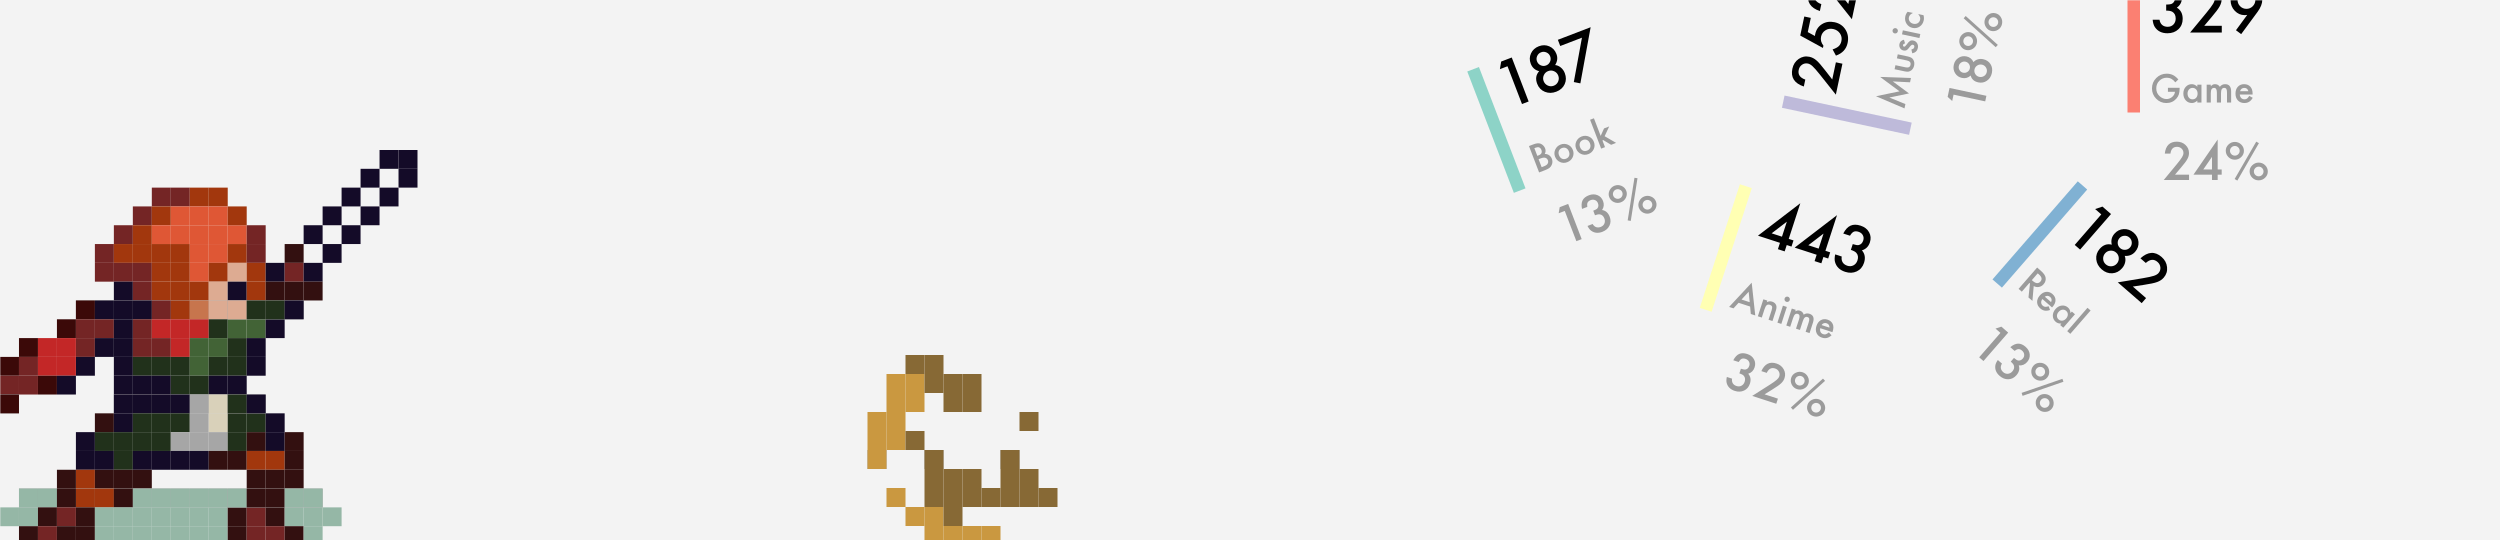 <?xml version="1.0" encoding="UTF-8"?>
<svg width="1000px" height="216px" viewBox="0 0 1000 216" version="1.1" xmlns="http://www.w3.org/2000/svg" xmlns:xlink="http://www.w3.org/1999/xlink">
    <!-- Generator: Sketch 52.5 (67469) - http://www.bohemiancoding.com/sketch -->
    <title>bangumiN banner</title>
    <desc>Created with Sketch.</desc>
    <defs>
        <polygon id="path-1" points="0 0 1000 0 1000 216 0 216"></polygon>
        <filter x="-2.8%" y="-7.6%" width="105.7%" height="115.2%" filterUnits="objectBoundingBox" id="filter-3">
            <feOffset dx="0" dy="2" in="SourceAlpha" result="shadowOffsetOuter1"></feOffset>
            <feGaussianBlur stdDeviation="2" in="shadowOffsetOuter1" result="shadowBlurOuter1"></feGaussianBlur>
            <feColorMatrix values="0 0 0 0 0   0 0 0 0 0   0 0 0 0 0  0 0 0 0.5 0" type="matrix" in="shadowBlurOuter1" result="shadowMatrixOuter1"></feColorMatrix>
            <feMerge>
                <feMergeNode in="shadowMatrixOuter1"></feMergeNode>
                <feMergeNode in="SourceGraphic"></feMergeNode>
            </feMerge>
        </filter>
    </defs>
    <g id="Page-1" stroke="none" stroke-width="1" fill="none" fill-rule="evenodd">
        <g id="bangumiN-banner">
            <mask id="mask-2" fill="white">
                <use xlink:href="#path-1"></use>
            </mask>
            <use id="Rectangle" fill-opacity="0.12" fill="#9B9B9B" opacity="0.895" xlink:href="#path-1"></use>
            <g id="legends-group" mask="url(#mask-2)">
                <g transform="translate(584, -13)">
                    <g id="legend" transform="translate(41.622, 68.508) rotate(-21) translate(-41.622, -68.508) translate(15.122, 23.508)">
                        <rect id="Rectangle" fill="#8DD3C7" x="0" y="6" width="5" height="52"></rect>
                        <path d="M15.775,9.813 L12.516,9.813 L14.078,7.152 L18.619,7.152 L18.619,26 L15.775,26 L15.775,9.813 Z M26.896,16.198 C25.512,15.221 24.82,13.891 24.82,12.206 C24.82,10.676 25.345,9.398 26.395,8.373 C27.453,7.348 28.767,6.835 30.338,6.835 C31.9,6.835 33.202,7.348 34.244,8.373 C35.286,9.39 35.807,10.672 35.807,12.218 C35.807,13.838 35.119,15.16 33.744,16.186 C34.5,16.592 35.095,17.187 35.526,17.968 C35.965,18.749 36.185,19.628 36.185,20.604 C36.185,22.273 35.64,23.64 34.549,24.706 C33.459,25.772 32.063,26.305 30.362,26.305 C28.621,26.305 27.184,25.768 26.053,24.694 C24.914,23.62 24.344,22.269 24.344,20.641 C24.344,18.525 25.195,17.044 26.896,16.198 Z M27.494,12.194 C27.494,13 27.766,13.675 28.312,14.22 C28.865,14.774 29.532,15.05 30.313,15.05 C31.087,15.05 31.75,14.774 32.303,14.22 C32.857,13.667 33.133,13.004 33.133,12.23 C33.133,11.457 32.857,10.794 32.303,10.241 C31.75,9.687 31.087,9.411 30.313,9.411 C29.54,9.411 28.877,9.687 28.324,10.241 C27.77,10.794 27.494,11.445 27.494,12.194 Z M27.14,20.543 C27.14,21.414 27.441,22.163 28.043,22.79 C28.653,23.408 29.394,23.717 30.265,23.717 C31.127,23.717 31.864,23.412 32.474,22.802 C33.084,22.183 33.39,21.443 33.39,20.58 C33.39,19.709 33.084,18.969 32.474,18.358 C31.864,17.748 31.127,17.443 30.265,17.443 C29.41,17.443 28.674,17.748 28.055,18.358 C27.445,18.969 27.14,19.697 27.14,20.543 Z M47.672,9.813 L38.37,9.813 L38.37,7.152 L52.42,7.152 L40.531,26.647 L38.272,25.219 L47.672,9.813 Z" id="187" fill="#000000"></path>
                        <path d="M12.355,54 L12.355,42.691 L14.054,42.691 C14.811,42.691 15.414,42.75 15.863,42.867 C16.317,42.984 16.701,43.182 17.013,43.46 C17.331,43.749 17.582,44.107 17.768,44.537 C17.958,44.972 18.053,45.411 18.053,45.855 C18.053,46.666 17.743,47.352 17.123,47.914 C17.724,48.119 18.197,48.478 18.544,48.99 C18.896,49.498 19.071,50.089 19.071,50.763 C19.071,51.646 18.759,52.394 18.134,53.004 C17.758,53.38 17.335,53.641 16.867,53.788 C16.354,53.929 15.712,54 14.94,54 L12.355,54 Z M14.062,47.547 L14.596,47.547 C15.231,47.547 15.696,47.407 15.991,47.126 C16.287,46.845 16.435,46.432 16.435,45.885 C16.435,45.353 16.283,44.948 15.98,44.673 C15.678,44.397 15.238,44.259 14.662,44.259 L14.062,44.259 L14.062,47.547 Z M14.062,52.396 L15.116,52.396 C15.888,52.396 16.454,52.245 16.815,51.942 C17.196,51.615 17.387,51.2 17.387,50.697 C17.387,50.208 17.204,49.798 16.837,49.466 C16.481,49.139 15.844,48.976 14.926,48.976 L14.062,48.976 L14.062,52.396 Z M20.573,50.382 C20.573,49.352 20.941,48.475 21.679,47.752 C22.416,47.03 23.314,46.668 24.374,46.668 C25.438,46.668 26.342,47.032 27.084,47.76 C27.816,48.487 28.183,49.381 28.183,50.44 C28.183,51.51 27.814,52.406 27.077,53.128 C26.334,53.846 25.424,54.205 24.345,54.205 C23.275,54.205 22.379,53.839 21.657,53.106 C20.934,52.384 20.573,51.476 20.573,50.382 Z M22.257,50.411 C22.257,51.124 22.448,51.688 22.829,52.103 C23.219,52.523 23.734,52.733 24.374,52.733 C25.019,52.733 25.534,52.525 25.919,52.11 C26.305,51.695 26.498,51.141 26.498,50.448 C26.498,49.754 26.305,49.2 25.919,48.785 C25.529,48.365 25.014,48.155 24.374,48.155 C23.744,48.155 23.234,48.365 22.843,48.785 C22.453,49.205 22.257,49.747 22.257,50.411 Z M29.589,50.382 C29.589,49.352 29.958,48.475 30.695,47.752 C31.432,47.03 32.331,46.668 33.39,46.668 C34.455,46.668 35.358,47.032 36.1,47.76 C36.833,48.487 37.199,49.381 37.199,50.44 C37.199,51.51 36.83,52.406 36.093,53.128 C35.351,53.846 34.44,54.205 33.361,54.205 C32.291,54.205 31.396,53.839 30.673,53.106 C29.95,52.384 29.589,51.476 29.589,50.382 Z M31.273,50.411 C31.273,51.124 31.464,51.688 31.845,52.103 C32.235,52.523 32.75,52.733 33.39,52.733 C34.035,52.733 34.55,52.525 34.936,52.11 C35.321,51.695 35.514,51.141 35.514,50.448 C35.514,49.754 35.321,49.2 34.936,48.785 C34.545,48.365 34.03,48.155 33.39,48.155 C32.76,48.155 32.25,48.365 31.859,48.785 C31.469,49.205 31.273,49.747 31.273,50.411 Z M40.59,41.629 L40.59,49.173 L42.912,46.866 L45.124,46.866 L42.025,49.862 L45.351,54 L43.212,54 L40.854,50.99 L40.59,51.253 L40.59,54 L38.942,54 L38.942,41.629 L40.59,41.629 Z" id="Book" fill="#9B9B9B"></path>
                        <path d="M16.42,72.051 L13.812,72.051 L15.062,69.922 L18.695,69.922 L18.695,85 L16.42,85 L16.42,72.051 Z M27.084,77.998 L27.084,76.055 C28.048,76.055 28.695,75.947 29.027,75.732 C29.62,75.355 29.916,74.749 29.916,73.916 C29.916,73.271 29.701,72.747 29.271,72.344 C28.848,71.934 28.298,71.729 27.621,71.729 C26.99,71.729 26.501,71.882 26.156,72.188 C25.824,72.5 25.577,73.027 25.414,73.77 L23.148,73.77 C23.383,72.35 23.865,71.31 24.594,70.649 C25.323,69.989 26.342,69.658 27.65,69.658 C28.972,69.658 30.049,70.049 30.883,70.83 C31.716,71.605 32.133,72.604 32.133,73.828 C32.133,75.208 31.586,76.283 30.492,77.051 C31.742,77.786 32.367,78.981 32.367,80.635 C32.367,81.989 31.911,83.096 31,83.955 C30.089,84.814 28.92,85.244 27.494,85.244 C25.678,85.244 24.33,84.577 23.451,83.242 C23.087,82.682 22.855,81.908 22.758,80.918 L24.955,80.918 C25.072,81.647 25.357,82.205 25.81,82.593 C26.262,82.98 26.853,83.174 27.582,83.174 C28.318,83.174 28.926,82.93 29.408,82.441 C29.89,81.94 30.131,81.305 30.131,80.537 C30.131,79.521 29.77,78.799 29.047,78.369 C28.624,78.122 27.969,77.998 27.084,77.998 Z M35.004,73.271 C35.004,72.327 35.365,71.507 36.088,70.811 C36.824,70.114 37.673,69.766 38.637,69.766 C39.626,69.766 40.479,70.117 41.195,70.82 C41.911,71.517 42.27,72.35 42.27,73.32 C42.27,74.297 41.911,75.133 41.195,75.83 C40.479,76.527 39.617,76.875 38.607,76.875 C37.618,76.875 36.768,76.52 36.059,75.811 C35.355,75.101 35.004,74.255 35.004,73.271 Z M36.703,73.301 C36.703,73.848 36.892,74.31 37.27,74.688 C37.647,75.065 38.106,75.254 38.646,75.254 C39.174,75.254 39.626,75.065 40.004,74.688 C40.382,74.31 40.57,73.854 40.57,73.32 C40.57,72.793 40.382,72.34 40.004,71.963 C39.626,71.585 39.171,71.396 38.637,71.396 C38.103,71.396 37.647,71.585 37.27,71.963 C36.892,72.34 36.703,72.786 36.703,73.301 Z M47.201,69.658 L48.266,70.264 L39.633,85.244 L38.559,84.6 L47.201,69.658 Z M44.545,81.533 C44.545,80.596 44.906,79.779 45.629,79.082 C46.365,78.385 47.214,78.037 48.178,78.037 C49.174,78.037 50.03,78.389 50.746,79.092 C51.462,79.788 51.82,80.622 51.82,81.592 C51.82,82.575 51.459,83.411 50.736,84.102 C50.027,84.792 49.164,85.137 48.148,85.137 C47.159,85.137 46.309,84.785 45.6,84.082 C44.896,83.379 44.545,82.529 44.545,81.533 Z M46.254,81.572 C46.254,82.119 46.439,82.581 46.811,82.959 C47.188,83.337 47.647,83.525 48.188,83.525 C48.721,83.525 49.174,83.337 49.545,82.959 C49.923,82.581 50.111,82.126 50.111,81.592 C50.111,81.058 49.923,80.602 49.545,80.225 C49.174,79.847 48.718,79.658 48.178,79.658 C47.65,79.658 47.198,79.847 46.82,80.225 C46.443,80.602 46.254,81.051 46.254,81.572 Z" id="13%" fill="#9B9B9B"></path>
                    </g>
                    <g id="legend-copy-2" transform="translate(172.744, 36.838) rotate(-78) translate(-172.744, -36.838) translate(144.744, -8.162)">
                        <rect id="Rectangle" fill="#BEBADA" x="0" y="6" width="5" height="52"></rect>
                        <path d="M15.262,23.327 L22.281,23.327 L22.281,26 L9.623,26 L16.166,18.078 C16.808,17.288 17.348,16.605 17.783,16.027 C18.218,15.449 18.55,14.965 18.778,14.574 C19.242,13.809 19.474,13.122 19.474,12.511 C19.474,11.632 19.164,10.896 18.546,10.302 C17.927,9.708 17.162,9.411 16.251,9.411 C14.347,9.411 13.256,10.538 12.979,12.792 L10.147,12.792 C10.603,8.821 12.609,6.835 16.166,6.835 C17.883,6.835 19.323,7.38 20.487,8.471 C21.659,9.561 22.245,10.912 22.245,12.523 C22.245,13.549 21.972,14.554 21.427,15.539 C21.15,16.051 20.745,16.66 20.212,17.364 C19.679,18.067 19.006,18.9 18.192,19.86 L15.262,23.327 Z M37.577,9.813 L31.766,9.813 L30.838,12.938 C30.977,12.922 31.109,12.91 31.235,12.902 C31.361,12.894 31.477,12.89 31.583,12.89 C33.414,12.89 34.916,13.508 36.087,14.745 C37.267,15.974 37.857,17.549 37.857,19.469 C37.857,21.455 37.19,23.091 35.855,24.376 C34.521,25.662 32.84,26.305 30.814,26.305 C28.316,26.305 26.346,25.133 24.906,22.79 L27.054,20.971 C27.648,21.98 28.246,22.692 28.849,23.107 C29.451,23.514 30.187,23.717 31.058,23.717 C32.197,23.717 33.154,23.319 33.927,22.521 C34.7,21.699 35.086,20.702 35.086,19.53 C35.086,18.326 34.704,17.341 33.939,16.576 C33.174,15.787 32.218,15.392 31.07,15.392 C29.793,15.392 28.69,15.95 27.762,17.064 L26.822,17.064 L29.789,7.152 L37.577,7.152 L37.577,9.813 Z M46.122,23.327 L53.141,23.327 L53.141,26 L40.482,26 L47.025,18.078 C47.668,17.288 48.207,16.605 48.642,16.027 C49.078,15.449 49.409,14.965 49.637,14.574 C50.101,13.809 50.333,13.122 50.333,12.511 C50.333,11.632 50.024,10.896 49.405,10.302 C48.787,9.708 48.022,9.411 47.11,9.411 C45.206,9.411 44.116,10.538 43.839,12.792 L41.007,12.792 C41.463,8.821 43.469,6.835 47.025,6.835 C48.742,6.835 50.182,7.38 51.346,8.471 C52.518,9.561 53.104,10.912 53.104,12.523 C53.104,13.549 52.831,14.554 52.286,15.539 C52.009,16.051 51.605,16.66 51.072,17.364 C50.538,18.067 49.865,18.9 49.051,19.86 L46.122,23.327 Z" id="252" fill="#000000"></path>
                        <path d="M9.959,54 L12.34,41.842 L16.222,50.631 L20.243,41.842 L22.381,54 L20.631,54 L19.54,47.174 L16.192,54.52 L12.94,47.167 L11.725,54 L9.959,54 Z M26.109,46.866 L26.109,50.96 C26.109,52.142 26.576,52.733 27.508,52.733 C28.441,52.733 28.907,52.142 28.907,50.96 L28.907,46.866 L30.555,46.866 L30.555,50.997 C30.555,51.568 30.484,52.062 30.343,52.477 C30.206,52.848 29.969,53.182 29.632,53.48 C29.076,53.963 28.368,54.205 27.508,54.205 C26.654,54.205 25.948,53.963 25.392,53.48 C25.05,53.182 24.808,52.848 24.667,52.477 C24.53,52.145 24.461,51.651 24.461,50.997 L24.461,46.866 L26.109,46.866 Z M36.781,48.082 L35.418,48.807 C35.204,48.368 34.938,48.148 34.62,48.148 C34.469,48.148 34.339,48.198 34.232,48.298 C34.125,48.398 34.071,48.526 34.071,48.683 C34.071,48.956 34.388,49.227 35.023,49.496 C35.897,49.872 36.485,50.218 36.788,50.536 C37.091,50.853 37.242,51.28 37.242,51.817 C37.242,52.506 36.988,53.082 36.48,53.546 C35.987,53.985 35.392,54.205 34.693,54.205 C33.497,54.205 32.65,53.622 32.152,52.455 L33.558,51.803 C33.753,52.145 33.902,52.362 34.005,52.455 C34.205,52.64 34.444,52.733 34.723,52.733 C35.279,52.733 35.558,52.479 35.558,51.971 C35.558,51.678 35.343,51.405 34.913,51.151 C34.747,51.068 34.581,50.987 34.415,50.909 C34.249,50.831 34.081,50.75 33.91,50.667 C33.431,50.433 33.094,50.199 32.899,49.964 C32.65,49.667 32.525,49.283 32.525,48.814 C32.525,48.194 32.738,47.682 33.163,47.276 C33.597,46.871 34.125,46.668 34.745,46.668 C35.658,46.668 36.336,47.14 36.781,48.082 Z M40.37,46.866 L40.37,54 L38.722,54 L38.722,46.866 L40.37,46.866 Z M38.473,43.9 C38.473,43.612 38.578,43.363 38.788,43.153 C38.998,42.943 39.249,42.838 39.542,42.838 C39.84,42.838 40.094,42.943 40.304,43.153 C40.514,43.358 40.619,43.609 40.619,43.907 C40.619,44.205 40.514,44.459 40.304,44.669 C40.099,44.879 39.847,44.984 39.549,44.984 C39.251,44.984 38.998,44.879 38.788,44.669 C38.578,44.459 38.473,44.203 38.473,43.9 Z M48.009,47.174 L48.009,49.364 C47.633,48.905 47.296,48.59 46.998,48.419 C46.705,48.243 46.361,48.155 45.965,48.155 C45.345,48.155 44.83,48.373 44.42,48.807 C44.01,49.242 43.805,49.786 43.805,50.44 C43.805,51.109 44.002,51.659 44.398,52.088 C44.798,52.518 45.309,52.733 45.929,52.733 C46.324,52.733 46.673,52.647 46.976,52.477 C47.269,52.311 47.613,51.988 48.009,51.51 L48.009,53.685 C47.34,54.032 46.671,54.205 46.002,54.205 C44.898,54.205 43.976,53.849 43.233,53.136 C42.491,52.418 42.12,51.527 42.12,50.462 C42.12,49.398 42.496,48.5 43.248,47.767 C44,47.035 44.923,46.668 46.017,46.668 C46.72,46.668 47.384,46.837 48.009,47.174 Z" id="Music" fill="#9B9B9B"></path>
                        <path d="M19.42,72.051 L16.812,72.051 L18.062,69.922 L21.695,69.922 L21.695,85 L19.42,85 L19.42,72.051 Z M28.316,77.158 C27.21,76.377 26.656,75.313 26.656,73.965 C26.656,72.741 27.076,71.719 27.916,70.898 C28.762,70.078 29.814,69.668 31.07,69.668 C32.32,69.668 33.362,70.078 34.195,70.898 C35.029,71.712 35.445,72.738 35.445,73.975 C35.445,75.27 34.895,76.328 33.795,77.148 C34.4,77.474 34.876,77.949 35.221,78.574 C35.572,79.199 35.748,79.902 35.748,80.684 C35.748,82.018 35.312,83.112 34.439,83.965 C33.567,84.818 32.451,85.244 31.09,85.244 C29.697,85.244 28.548,84.814 27.643,83.955 C26.731,83.096 26.275,82.015 26.275,80.713 C26.275,79.02 26.956,77.835 28.316,77.158 Z M28.795,73.955 C28.795,74.6 29.013,75.14 29.449,75.576 C29.892,76.019 30.426,76.24 31.051,76.24 C31.669,76.24 32.2,76.019 32.643,75.576 C33.085,75.133 33.307,74.603 33.307,73.984 C33.307,73.366 33.085,72.835 32.643,72.393 C32.2,71.95 31.669,71.729 31.051,71.729 C30.432,71.729 29.902,71.95 29.459,72.393 C29.016,72.835 28.795,73.356 28.795,73.955 Z M28.512,80.635 C28.512,81.331 28.753,81.93 29.234,82.432 C29.723,82.926 30.315,83.174 31.012,83.174 C31.702,83.174 32.291,82.93 32.779,82.441 C33.268,81.947 33.512,81.354 33.512,80.664 C33.512,79.967 33.268,79.375 32.779,78.887 C32.291,78.398 31.702,78.154 31.012,78.154 C30.328,78.154 29.739,78.398 29.244,78.887 C28.756,79.375 28.512,79.958 28.512,80.635 Z M37.936,73.271 C37.936,72.327 38.297,71.507 39.02,70.811 C39.755,70.114 40.605,69.766 41.568,69.766 C42.558,69.766 43.411,70.117 44.127,70.82 C44.843,71.517 45.201,72.35 45.201,73.32 C45.201,74.297 44.843,75.133 44.127,75.83 C43.411,76.527 42.548,76.875 41.539,76.875 C40.549,76.875 39.7,76.52 38.99,75.811 C38.287,75.101 37.936,74.255 37.936,73.271 Z M39.635,73.301 C39.635,73.848 39.824,74.31 40.201,74.688 C40.579,75.065 41.038,75.254 41.578,75.254 C42.105,75.254 42.558,75.065 42.936,74.688 C43.313,74.31 43.502,73.854 43.502,73.32 C43.502,72.793 43.313,72.34 42.936,71.963 C42.558,71.585 42.102,71.396 41.568,71.396 C41.035,71.396 40.579,71.585 40.201,71.963 C39.824,72.34 39.635,72.786 39.635,73.301 Z M50.133,69.658 L51.197,70.264 L42.564,85.244 L41.49,84.6 L50.133,69.658 Z M47.477,81.533 C47.477,80.596 47.838,79.779 48.561,79.082 C49.296,78.385 50.146,78.037 51.109,78.037 C52.105,78.037 52.962,78.389 53.678,79.092 C54.394,79.788 54.752,80.622 54.752,81.592 C54.752,82.575 54.391,83.411 53.668,84.102 C52.958,84.792 52.096,85.137 51.08,85.137 C50.09,85.137 49.241,84.785 48.531,84.082 C47.828,83.379 47.477,82.529 47.477,81.533 Z M49.186,81.572 C49.186,82.119 49.371,82.581 49.742,82.959 C50.12,83.337 50.579,83.525 51.119,83.525 C51.653,83.525 52.105,83.337 52.477,82.959 C52.854,82.581 53.043,82.126 53.043,81.592 C53.043,81.058 52.854,80.602 52.477,80.225 C52.105,79.847 51.65,79.658 51.109,79.658 C50.582,79.658 50.13,79.847 49.752,80.225 C49.374,80.602 49.186,81.051 49.186,81.572 Z" id="18%" fill="#9B9B9B"></path>
                    </g>
                    <g id="legend-copy-3" transform="translate(267, 0)">
                        <rect id="Rectangle" fill="#FB8072" x="0" y="6" width="5" height="52"></rect>
                        <path d="M15.47,17.248 L15.47,14.818 C16.674,14.818 17.484,14.684 17.899,14.416 C18.639,13.944 19.01,13.187 19.01,12.145 C19.01,11.339 18.741,10.684 18.204,10.18 C17.675,9.667 16.987,9.411 16.141,9.411 C15.352,9.411 14.741,9.602 14.31,9.984 C13.895,10.375 13.586,11.034 13.382,11.962 L10.55,11.962 C10.843,10.188 11.445,8.888 12.357,8.062 C13.268,7.236 14.542,6.823 16.178,6.823 C17.83,6.823 19.177,7.311 20.218,8.288 C21.26,9.256 21.781,10.505 21.781,12.035 C21.781,13.76 21.097,15.103 19.73,16.063 C21.292,16.983 22.074,18.476 22.074,20.543 C22.074,22.236 21.504,23.62 20.365,24.694 C19.225,25.768 17.765,26.305 15.982,26.305 C13.712,26.305 12.027,25.471 10.929,23.803 C10.473,23.103 10.184,22.134 10.062,20.897 L12.809,20.897 C12.955,21.809 13.311,22.507 13.877,22.991 C14.442,23.475 15.181,23.717 16.092,23.717 C17.012,23.717 17.773,23.412 18.375,22.802 C18.977,22.175 19.278,21.382 19.278,20.421 C19.278,19.152 18.827,18.249 17.923,17.711 C17.394,17.402 16.577,17.248 15.47,17.248 Z M30.692,23.327 L37.711,23.327 L37.711,26 L25.052,26 L31.595,18.078 C32.238,17.288 32.777,16.605 33.213,16.027 C33.648,15.449 33.98,14.965 34.208,14.574 C34.671,13.809 34.903,13.122 34.903,12.511 C34.903,11.632 34.594,10.896 33.976,10.302 C33.357,9.708 32.592,9.411 31.681,9.411 C29.776,9.411 28.686,10.538 28.409,12.792 L25.577,12.792 C26.033,8.821 28.039,6.835 31.595,6.835 C33.312,6.835 34.753,7.38 35.917,8.471 C37.088,9.561 37.674,10.912 37.674,12.523 C37.674,13.549 37.402,14.554 36.856,15.539 C36.58,16.051 36.175,16.66 35.642,17.364 C35.109,18.067 34.435,18.9 33.622,19.86 L30.692,23.327 Z M45.475,26.647 L43.387,25.097 L47.892,18.957 C47.647,18.989 47.44,19.014 47.269,19.03 C47.098,19.046 46.96,19.054 46.854,19.054 C45.332,19.054 44.014,18.472 42.899,17.309 C41.792,16.153 41.239,14.761 41.239,13.134 C41.239,11.4 41.853,9.919 43.082,8.69 C44.319,7.453 45.8,6.835 47.525,6.835 C49.243,6.835 50.736,7.445 52.005,8.666 C53.275,9.879 53.91,11.311 53.91,12.963 C53.91,14.428 53.291,16.011 52.054,17.711 L45.475,26.647 Z M44.01,12.926 C44.01,13.944 44.356,14.798 45.047,15.49 C45.747,16.19 46.59,16.54 47.574,16.54 C48.559,16.54 49.397,16.194 50.089,15.502 C50.789,14.802 51.139,13.96 51.139,12.975 C51.139,11.99 50.789,11.148 50.089,10.448 C49.397,9.757 48.555,9.411 47.562,9.411 C46.585,9.411 45.751,9.757 45.06,10.448 C44.36,11.148 44.01,11.974 44.01,12.926 Z" id="329" fill="#000000"></path>
                        <path d="M16.17,48.111 L20.843,48.111 L20.843,48.485 C20.843,49.334 20.743,50.086 20.543,50.741 C20.348,51.346 20.018,51.913 19.554,52.44 C18.504,53.622 17.169,54.212 15.548,54.212 C13.966,54.212 12.611,53.641 11.483,52.499 C10.355,51.351 9.791,49.974 9.791,48.368 C9.791,46.727 10.365,45.335 11.512,44.193 C12.66,43.045 14.056,42.472 15.702,42.472 C16.585,42.472 17.411,42.652 18.177,43.014 C18.91,43.375 19.63,43.961 20.338,44.771 L19.122,45.936 C18.194,44.701 17.064,44.083 15.731,44.083 C14.535,44.083 13.531,44.496 12.721,45.321 C11.91,46.131 11.505,47.147 11.505,48.368 C11.505,49.627 11.957,50.665 12.86,51.48 C13.705,52.237 14.62,52.616 15.606,52.616 C16.446,52.616 17.201,52.333 17.87,51.766 C18.539,51.195 18.912,50.511 18.99,49.715 L16.17,49.715 L16.17,48.111 Z M27.933,46.866 L29.588,46.866 L29.588,54 L27.933,54 L27.933,53.253 C27.254,53.888 26.524,54.205 25.743,54.205 C24.757,54.205 23.941,53.849 23.297,53.136 C22.657,52.408 22.337,51.5 22.337,50.411 C22.337,49.342 22.657,48.451 23.297,47.738 C23.937,47.025 24.737,46.668 25.699,46.668 C26.529,46.668 27.274,47.01 27.933,47.694 L27.933,46.866 Z M24.022,50.411 C24.022,51.095 24.205,51.651 24.571,52.081 C24.947,52.516 25.421,52.733 25.992,52.733 C26.603,52.733 27.096,52.523 27.472,52.103 C27.848,51.668 28.036,51.117 28.036,50.448 C28.036,49.779 27.848,49.227 27.472,48.792 C27.096,48.368 26.607,48.155 26.007,48.155 C25.44,48.155 24.967,48.37 24.586,48.8 C24.21,49.234 24.022,49.771 24.022,50.411 Z M31.668,46.866 L33.316,46.866 L33.316,47.525 C33.634,47.193 33.905,46.969 34.129,46.852 C34.369,46.729 34.669,46.668 35.03,46.668 C35.836,46.668 36.473,47.02 36.942,47.723 C37.459,47.02 38.16,46.668 39.044,46.668 C40.65,46.668 41.454,47.643 41.454,49.591 L41.454,54 L39.798,54 L39.798,50.038 C39.798,49.354 39.715,48.871 39.549,48.587 C39.378,48.299 39.098,48.155 38.707,48.155 C38.253,48.155 37.922,48.326 37.715,48.668 C37.507,49.01 37.403,49.559 37.403,50.316 L37.403,54 L35.748,54 L35.748,50.06 C35.748,48.79 35.382,48.155 34.649,48.155 C34.186,48.155 33.847,48.329 33.635,48.675 C33.423,49.022 33.316,49.569 33.316,50.316 L33.316,54 L31.668,54 L31.668,46.866 Z M50.03,50.821 L44.918,50.821 C44.962,51.407 45.152,51.874 45.489,52.22 C45.826,52.562 46.258,52.733 46.786,52.733 C47.196,52.733 47.535,52.635 47.804,52.44 C48.067,52.245 48.368,51.883 48.705,51.356 L50.096,52.132 C49.881,52.499 49.654,52.812 49.415,53.073 C49.176,53.335 48.919,53.55 48.646,53.718 C48.373,53.886 48.077,54.01 47.76,54.088 C47.442,54.166 47.098,54.205 46.727,54.205 C45.663,54.205 44.808,53.863 44.164,53.18 C43.519,52.491 43.197,51.578 43.197,50.44 C43.197,49.312 43.509,48.399 44.134,47.701 C44.764,47.013 45.599,46.668 46.639,46.668 C47.689,46.668 48.519,47.003 49.129,47.672 C49.735,48.336 50.038,49.256 50.038,50.433 L50.03,50.821 Z M48.338,49.474 C48.109,48.595 47.555,48.155 46.676,48.155 C46.476,48.155 46.288,48.186 46.112,48.247 C45.936,48.308 45.776,48.396 45.632,48.51 C45.488,48.625 45.365,48.763 45.262,48.924 C45.16,49.085 45.082,49.269 45.028,49.474 L48.338,49.474 Z" id="Game" fill="#9B9B9B"></path>
                        <path d="M19.01,82.861 L24.625,82.861 L24.625,85 L14.498,85 L19.732,78.662 C20.247,78.031 20.678,77.484 21.026,77.021 C21.375,76.559 21.64,76.172 21.822,75.859 C22.193,75.247 22.379,74.697 22.379,74.209 C22.379,73.506 22.132,72.917 21.637,72.441 C21.142,71.966 20.53,71.729 19.801,71.729 C18.277,71.729 17.405,72.63 17.184,74.434 L14.918,74.434 C15.283,71.256 16.887,69.668 19.732,69.668 C21.106,69.668 22.258,70.104 23.189,70.977 C24.127,71.849 24.596,72.93 24.596,74.219 C24.596,75.039 24.378,75.843 23.941,76.631 C23.72,77.041 23.396,77.528 22.97,78.091 C22.543,78.654 22.005,79.32 21.354,80.088 L19.01,82.861 Z M36.07,80.791 L37.672,80.791 L37.672,82.861 L36.07,82.861 L36.07,85 L33.795,85 L33.795,82.861 L26.393,82.861 L36.07,68.799 L36.07,80.791 Z M33.795,80.791 L33.795,75.742 L30.318,80.791 L33.795,80.791 Z M39.303,73.271 C39.303,72.327 39.664,71.507 40.387,70.811 C41.122,70.114 41.972,69.766 42.936,69.766 C43.925,69.766 44.778,70.117 45.494,70.82 C46.21,71.517 46.568,72.35 46.568,73.32 C46.568,74.297 46.21,75.133 45.494,75.83 C44.778,76.527 43.915,76.875 42.906,76.875 C41.917,76.875 41.067,76.52 40.357,75.811 C39.654,75.101 39.303,74.255 39.303,73.271 Z M41.002,73.301 C41.002,73.848 41.191,74.31 41.568,74.688 C41.946,75.065 42.405,75.254 42.945,75.254 C43.473,75.254 43.925,75.065 44.303,74.688 C44.68,74.31 44.869,73.854 44.869,73.32 C44.869,72.793 44.68,72.34 44.303,71.963 C43.925,71.585 43.469,71.396 42.936,71.396 C42.402,71.396 41.946,71.585 41.568,71.963 C41.191,72.34 41.002,72.786 41.002,73.301 Z M51.5,69.658 L52.564,70.264 L43.932,85.244 L42.857,84.6 L51.5,69.658 Z M48.844,81.533 C48.844,80.596 49.205,79.779 49.928,79.082 C50.663,78.385 51.513,78.037 52.477,78.037 C53.473,78.037 54.329,78.389 55.045,79.092 C55.761,79.788 56.119,80.622 56.119,81.592 C56.119,82.575 55.758,83.411 55.035,84.102 C54.326,84.792 53.463,85.137 52.447,85.137 C51.458,85.137 50.608,84.785 49.898,84.082 C49.195,83.379 48.844,82.529 48.844,81.533 Z M50.553,81.572 C50.553,82.119 50.738,82.581 51.109,82.959 C51.487,83.337 51.946,83.525 52.486,83.525 C53.02,83.525 53.473,83.337 53.844,82.959 C54.221,82.581 54.41,82.126 54.41,81.592 C54.41,81.058 54.221,80.602 53.844,80.225 C53.473,79.847 53.017,79.658 52.477,79.658 C51.949,79.658 51.497,79.847 51.119,80.225 C50.742,80.602 50.553,81.051 50.553,81.572 Z" id="24%" fill="#9B9B9B"></path>
                    </g>
                    <g id="legend-copy-4" transform="translate(241.9, 132.676) rotate(41) translate(-241.9, -132.676) translate(214.9, 87.676)">
                        <rect id="Rectangle" fill="#80B1D3" x="0" y="6" width="5" height="52"></rect>
                        <path d="M15.775,9.813 L12.516,9.813 L14.078,7.152 L18.619,7.152 L18.619,26 L15.775,26 L15.775,9.813 Z M26.896,16.198 C25.512,15.221 24.82,13.891 24.82,12.206 C24.82,10.676 25.345,9.398 26.395,8.373 C27.453,7.348 28.767,6.835 30.338,6.835 C31.9,6.835 33.202,7.348 34.244,8.373 C35.286,9.39 35.807,10.672 35.807,12.218 C35.807,13.838 35.119,15.16 33.744,16.186 C34.5,16.592 35.095,17.187 35.526,17.968 C35.965,18.749 36.185,19.628 36.185,20.604 C36.185,22.273 35.64,23.64 34.549,24.706 C33.459,25.772 32.063,26.305 30.362,26.305 C28.621,26.305 27.184,25.768 26.053,24.694 C24.914,23.62 24.344,22.269 24.344,20.641 C24.344,18.525 25.195,17.044 26.896,16.198 Z M27.494,12.194 C27.494,13 27.766,13.675 28.312,14.22 C28.865,14.774 29.532,15.05 30.313,15.05 C31.087,15.05 31.75,14.774 32.303,14.22 C32.857,13.667 33.133,13.004 33.133,12.23 C33.133,11.457 32.857,10.794 32.303,10.241 C31.75,9.687 31.087,9.411 30.313,9.411 C29.54,9.411 28.877,9.687 28.324,10.241 C27.77,10.794 27.494,11.445 27.494,12.194 Z M27.14,20.543 C27.14,21.414 27.441,22.163 28.043,22.79 C28.653,23.408 29.394,23.717 30.265,23.717 C31.127,23.717 31.864,23.412 32.474,22.802 C33.084,22.183 33.39,21.443 33.39,20.58 C33.39,19.709 33.084,18.969 32.474,18.358 C31.864,17.748 31.127,17.443 30.265,17.443 C29.41,17.443 28.674,17.748 28.055,18.358 C27.445,18.969 27.14,19.697 27.14,20.543 Z M44.242,23.327 L51.261,23.327 L51.261,26 L38.602,26 L45.145,18.078 C45.788,17.288 46.327,16.605 46.762,16.027 C47.198,15.449 47.529,14.965 47.757,14.574 C48.221,13.809 48.453,13.122 48.453,12.511 C48.453,11.632 48.144,10.896 47.525,10.302 C46.907,9.708 46.142,9.411 45.23,9.411 C43.326,9.411 42.236,10.538 41.959,12.792 L39.127,12.792 C39.583,8.821 41.589,6.835 45.145,6.835 C46.862,6.835 48.303,7.38 49.466,8.471 C50.638,9.561 51.224,10.912 51.224,12.523 C51.224,13.549 50.952,14.554 50.406,15.539 C50.13,16.051 49.725,16.66 49.192,17.364 C48.659,18.067 47.985,18.9 47.171,19.86 L44.242,23.327 Z" id="182" fill="#000000"></path>
                        <path d="M14.186,49.181 L17.687,54 L15.599,54 L12.369,49.371 L12.062,49.371 L12.062,54 L10.355,54 L10.355,42.691 L12.354,42.691 C13.849,42.691 14.928,42.972 15.592,43.534 C16.324,44.159 16.69,44.984 16.69,46.009 C16.69,46.81 16.461,47.499 16.002,48.075 C15.543,48.651 14.938,49.02 14.186,49.181 Z M12.062,47.884 L12.604,47.884 C14.22,47.884 15.028,47.267 15.028,46.031 C15.028,44.874 14.242,44.295 12.669,44.295 L12.062,44.295 L12.062,47.884 Z M25.326,50.821 L20.213,50.821 C20.257,51.407 20.448,51.874 20.785,52.22 C21.122,52.562 21.554,52.733 22.081,52.733 C22.491,52.733 22.831,52.635 23.099,52.44 C23.363,52.245 23.663,51.883 24,51.356 L25.392,52.132 C25.177,52.499 24.95,52.812 24.71,53.073 C24.471,53.335 24.215,53.55 23.941,53.718 C23.668,53.886 23.373,54.01 23.055,54.088 C22.738,54.166 22.394,54.205 22.022,54.205 C20.958,54.205 20.104,53.863 19.459,53.18 C18.814,52.491 18.492,51.578 18.492,50.44 C18.492,49.312 18.805,48.399 19.43,47.701 C20.06,47.013 20.895,46.668 21.935,46.668 C22.984,46.668 23.814,47.003 24.425,47.672 C25.03,48.336 25.333,49.256 25.333,50.433 L25.326,50.821 Z M23.634,49.474 C23.404,48.595 22.85,48.155 21.971,48.155 C21.771,48.155 21.583,48.186 21.407,48.247 C21.231,48.308 21.072,48.396 20.927,48.51 C20.783,48.625 20.66,48.763 20.558,48.924 C20.455,49.085 20.377,49.269 20.323,49.474 L23.634,49.474 Z M32.386,46.866 L34.042,46.866 L34.042,54 L32.386,54 L32.386,53.253 C31.708,53.888 30.978,54.205 30.196,54.205 C29.21,54.205 28.395,53.849 27.75,53.136 C27.11,52.408 26.791,51.5 26.791,50.411 C26.791,49.342 27.11,48.451 27.75,47.738 C28.39,47.025 29.19,46.668 30.152,46.668 C30.982,46.668 31.727,47.01 32.386,47.694 L32.386,46.866 Z M28.475,50.411 C28.475,51.095 28.658,51.651 29.024,52.081 C29.4,52.516 29.874,52.733 30.445,52.733 C31.056,52.733 31.549,52.523 31.925,52.103 C32.301,51.668 32.489,51.117 32.489,50.448 C32.489,49.779 32.301,49.227 31.925,48.792 C31.549,48.368 31.061,48.155 30.46,48.155 C29.894,48.155 29.42,48.37 29.039,48.8 C28.663,49.234 28.475,49.771 28.475,50.411 Z M37.77,41.629 L37.77,54 L36.122,54 L36.122,41.629 L37.77,41.629 Z" id="Real" fill="#9B9B9B"></path>
                        <path d="M16.42,72.051 L13.812,72.051 L15.062,69.922 L18.695,69.922 L18.695,85 L16.42,85 L16.42,72.051 Z M27.084,77.998 L27.084,76.055 C28.048,76.055 28.695,75.947 29.027,75.732 C29.62,75.355 29.916,74.749 29.916,73.916 C29.916,73.271 29.701,72.747 29.271,72.344 C28.848,71.934 28.298,71.729 27.621,71.729 C26.99,71.729 26.501,71.882 26.156,72.188 C25.824,72.5 25.577,73.027 25.414,73.77 L23.148,73.77 C23.383,72.35 23.865,71.31 24.594,70.649 C25.323,69.989 26.342,69.658 27.65,69.658 C28.972,69.658 30.049,70.049 30.883,70.83 C31.716,71.605 32.133,72.604 32.133,73.828 C32.133,75.208 31.586,76.283 30.492,77.051 C31.742,77.786 32.367,78.981 32.367,80.635 C32.367,81.989 31.911,83.096 31,83.955 C30.089,84.814 28.92,85.244 27.494,85.244 C25.678,85.244 24.33,84.577 23.451,83.242 C23.087,82.682 22.855,81.908 22.758,80.918 L24.955,80.918 C25.072,81.647 25.357,82.205 25.81,82.593 C26.262,82.98 26.853,83.174 27.582,83.174 C28.318,83.174 28.926,82.93 29.408,82.441 C29.89,81.94 30.131,81.305 30.131,80.537 C30.131,79.521 29.77,78.799 29.047,78.369 C28.624,78.122 27.969,77.998 27.084,77.998 Z M35.004,73.271 C35.004,72.327 35.365,71.507 36.088,70.811 C36.824,70.114 37.673,69.766 38.637,69.766 C39.626,69.766 40.479,70.117 41.195,70.82 C41.911,71.517 42.27,72.35 42.27,73.32 C42.27,74.297 41.911,75.133 41.195,75.83 C40.479,76.527 39.617,76.875 38.607,76.875 C37.618,76.875 36.768,76.52 36.059,75.811 C35.355,75.101 35.004,74.255 35.004,73.271 Z M36.703,73.301 C36.703,73.848 36.892,74.31 37.27,74.688 C37.647,75.065 38.106,75.254 38.646,75.254 C39.174,75.254 39.626,75.065 40.004,74.688 C40.382,74.31 40.57,73.854 40.57,73.32 C40.57,72.793 40.382,72.34 40.004,71.963 C39.626,71.585 39.171,71.396 38.637,71.396 C38.103,71.396 37.647,71.585 37.27,71.963 C36.892,72.34 36.703,72.786 36.703,73.301 Z M47.201,69.658 L48.266,70.264 L39.633,85.244 L38.559,84.6 L47.201,69.658 Z M44.545,81.533 C44.545,80.596 44.906,79.779 45.629,79.082 C46.365,78.385 47.214,78.037 48.178,78.037 C49.174,78.037 50.03,78.389 50.746,79.092 C51.462,79.788 51.82,80.622 51.82,81.592 C51.82,82.575 51.459,83.411 50.736,84.102 C50.027,84.792 49.164,85.137 48.148,85.137 C47.159,85.137 46.309,84.785 45.6,84.082 C44.896,83.379 44.545,82.529 44.545,81.533 Z M46.254,81.572 C46.254,82.119 46.439,82.581 46.811,82.959 C47.188,83.337 47.647,83.525 48.188,83.525 C48.721,83.525 49.174,83.337 49.545,82.959 C49.923,82.581 50.111,82.126 50.111,81.592 C50.111,81.058 49.923,80.602 49.545,80.225 C49.174,79.847 48.718,79.658 48.178,79.658 C47.65,79.658 47.198,79.847 46.82,80.225 C46.443,80.602 46.254,81.051 46.254,81.572 Z" id="13%" fill="#9B9B9B"></path>
                    </g>
                    <g id="legend-copy" transform="translate(129.389, 133.377) rotate(18) translate(-129.389, -133.377) translate(98.389, 88.377)">
                        <rect id="Rectangle" fill="#FFFFB3" x="0" y="6" width="5" height="52"></rect>
                        <path d="M25.329,20.739 L27.331,20.739 L27.331,23.327 L25.329,23.327 L25.329,26 L22.485,26 L22.485,23.327 L13.232,23.327 L25.329,5.749 L25.329,20.739 Z M22.485,20.739 L22.485,14.428 L18.139,20.739 L22.485,20.739 Z M40.759,20.739 L42.761,20.739 L42.761,23.327 L40.759,23.327 L40.759,26 L37.915,26 L37.915,23.327 L28.662,23.327 L40.759,5.749 L40.759,20.739 Z M37.915,20.739 L37.915,14.428 L33.569,20.739 L37.915,20.739 Z M50.329,17.248 L50.329,14.818 C51.534,14.818 52.343,14.684 52.758,14.416 C53.499,13.944 53.869,13.187 53.869,12.145 C53.869,11.339 53.601,10.684 53.063,10.18 C52.535,9.667 51.847,9.411 51,9.411 C50.211,9.411 49.601,9.602 49.169,9.984 C48.754,10.375 48.445,11.034 48.242,11.962 L45.41,11.962 C45.703,10.188 46.305,8.888 47.216,8.062 C48.128,7.236 49.401,6.823 51.037,6.823 C52.689,6.823 54.036,7.311 55.078,8.288 C56.119,9.256 56.64,10.505 56.64,12.035 C56.64,13.76 55.957,15.103 54.589,16.063 C56.152,16.983 56.933,18.476 56.933,20.543 C56.933,22.236 56.363,23.62 55.224,24.694 C54.085,25.768 52.624,26.305 50.842,26.305 C48.571,26.305 46.887,25.471 45.788,23.803 C45.332,23.103 45.043,22.134 44.921,20.897 L47.668,20.897 C47.814,21.809 48.17,22.507 48.736,22.991 C49.302,23.475 50.04,23.717 50.952,23.717 C51.871,23.717 52.632,23.412 53.234,22.802 C53.837,22.175 54.138,21.382 54.138,20.421 C54.138,19.152 53.686,18.249 52.783,17.711 C52.254,17.402 51.436,17.248 50.329,17.248 Z" id="443" fill="#000000"></path>
                        <path d="M18.998,51.253 L14.157,51.253 L12.897,54 L11.059,54 L16.654,41.981 L22.052,54 L20.185,54 L18.998,51.253 Z M18.302,49.649 L16.625,45.804 L14.867,49.649 L18.302,49.649 Z M23.151,46.866 L24.806,46.866 L24.806,47.525 C25.382,46.954 26.032,46.668 26.754,46.668 C27.584,46.668 28.231,46.93 28.695,47.452 C29.096,47.896 29.296,48.622 29.296,49.627 L29.296,54 L27.641,54 L27.641,50.016 C27.641,49.312 27.543,48.827 27.348,48.558 C27.157,48.285 26.811,48.148 26.308,48.148 C25.761,48.148 25.373,48.329 25.143,48.69 C24.918,49.046 24.806,49.669 24.806,50.558 L24.806,54 L23.151,54 L23.151,46.866 Z M33.024,46.866 L33.024,54 L31.376,54 L31.376,46.866 L33.024,46.866 Z M31.127,43.9 C31.127,43.612 31.232,43.363 31.442,43.153 C31.652,42.943 31.903,42.838 32.196,42.838 C32.494,42.838 32.748,42.943 32.958,43.153 C33.168,43.358 33.273,43.609 33.273,43.907 C33.273,44.205 33.168,44.459 32.958,44.669 C32.753,44.879 32.501,44.984 32.204,44.984 C31.906,44.984 31.652,44.879 31.442,44.669 C31.232,44.459 31.127,44.203 31.127,43.9 Z M35.111,46.866 L36.759,46.866 L36.759,47.525 C37.077,47.193 37.348,46.969 37.572,46.852 C37.812,46.729 38.112,46.668 38.473,46.668 C39.279,46.668 39.916,47.02 40.385,47.723 C40.902,47.02 41.603,46.668 42.487,46.668 C44.093,46.668 44.896,47.643 44.896,49.591 L44.896,54 L43.241,54 L43.241,50.038 C43.241,49.354 43.158,48.871 42.992,48.587 C42.821,48.299 42.541,48.155 42.15,48.155 C41.696,48.155 41.365,48.326 41.157,48.668 C40.95,49.01 40.846,49.559 40.846,50.316 L40.846,54 L39.191,54 L39.191,50.06 C39.191,48.79 38.825,48.155 38.092,48.155 C37.628,48.155 37.29,48.329 37.078,48.675 C36.865,49.022 36.759,49.569 36.759,50.316 L36.759,54 L35.111,54 L35.111,46.866 Z M53.473,50.821 L48.361,50.821 C48.405,51.407 48.595,51.874 48.932,52.22 C49.269,52.562 49.701,52.733 50.229,52.733 C50.639,52.733 50.978,52.635 51.247,52.44 C51.51,52.245 51.811,51.883 52.147,51.356 L53.539,52.132 C53.324,52.499 53.097,52.812 52.858,53.073 C52.619,53.335 52.362,53.55 52.089,53.718 C51.815,53.886 51.52,54.01 51.203,54.088 C50.885,54.166 50.541,54.205 50.17,54.205 C49.105,54.205 48.251,53.863 47.606,53.18 C46.962,52.491 46.64,51.578 46.64,50.44 C46.64,49.312 46.952,48.399 47.577,47.701 C48.207,47.013 49.042,46.668 50.082,46.668 C51.132,46.668 51.962,47.003 52.572,47.672 C53.178,48.336 53.48,49.256 53.48,50.433 L53.473,50.821 Z M51.781,49.474 C51.552,48.595 50.998,48.155 50.119,48.155 C49.918,48.155 49.73,48.186 49.555,48.247 C49.379,48.308 49.219,48.396 49.075,48.51 C48.931,48.625 48.808,48.763 48.705,48.924 C48.603,49.085 48.524,49.269 48.471,49.474 L51.781,49.474 Z" id="Anime" fill="#9B9B9B"></path>
                        <path d="M23.176,77.998 L23.176,76.055 C24.139,76.055 24.787,75.947 25.119,75.732 C25.712,75.355 26.008,74.749 26.008,73.916 C26.008,73.271 25.793,72.747 25.363,72.344 C24.94,71.934 24.39,71.729 23.713,71.729 C23.081,71.729 22.593,71.882 22.248,72.188 C21.916,72.5 21.669,73.027 21.506,73.77 L19.24,73.77 C19.475,72.35 19.956,71.31 20.686,70.649 C21.415,69.989 22.434,69.658 23.742,69.658 C25.064,69.658 26.141,70.049 26.975,70.83 C27.808,71.605 28.225,72.604 28.225,73.828 C28.225,75.208 27.678,76.283 26.584,77.051 C27.834,77.786 28.459,78.981 28.459,80.635 C28.459,81.989 28.003,83.096 27.092,83.955 C26.18,84.814 25.012,85.244 23.586,85.244 C21.77,85.244 20.422,84.577 19.543,83.242 C19.178,82.682 18.947,81.908 18.85,80.918 L21.047,80.918 C21.164,81.647 21.449,82.205 21.901,82.593 C22.354,82.98 22.945,83.174 23.674,83.174 C24.41,83.174 25.018,82.93 25.5,82.441 C25.982,81.94 26.223,81.305 26.223,80.537 C26.223,79.521 25.861,78.799 25.139,78.369 C24.715,78.122 24.061,77.998 23.176,77.998 Z M35.354,82.861 L40.969,82.861 L40.969,85 L30.842,85 L36.076,78.662 C36.59,78.031 37.022,77.484 37.37,77.021 C37.718,76.559 37.984,76.172 38.166,75.859 C38.537,75.247 38.723,74.697 38.723,74.209 C38.723,73.506 38.475,72.917 37.98,72.441 C37.486,71.966 36.874,71.729 36.145,71.729 C34.621,71.729 33.749,72.63 33.527,74.434 L31.262,74.434 C31.626,71.256 33.231,69.668 36.076,69.668 C37.45,69.668 38.602,70.104 39.533,70.977 C40.471,71.849 40.939,72.93 40.939,74.219 C40.939,75.039 40.721,75.843 40.285,76.631 C40.064,77.041 39.74,77.528 39.313,78.091 C38.887,78.654 38.348,79.32 37.697,80.088 L35.354,82.861 Z M43.439,73.271 C43.439,72.327 43.801,71.507 44.523,70.811 C45.259,70.114 46.109,69.766 47.072,69.766 C48.062,69.766 48.915,70.117 49.631,70.82 C50.347,71.517 50.705,72.35 50.705,73.32 C50.705,74.297 50.347,75.133 49.631,75.83 C48.915,76.527 48.052,76.875 47.043,76.875 C46.053,76.875 45.204,76.52 44.494,75.811 C43.791,75.101 43.439,74.255 43.439,73.271 Z M45.139,73.301 C45.139,73.848 45.327,74.31 45.705,74.688 C46.083,75.065 46.542,75.254 47.082,75.254 C47.609,75.254 48.062,75.065 48.439,74.688 C48.817,74.31 49.006,73.854 49.006,73.32 C49.006,72.793 48.817,72.34 48.439,71.963 C48.062,71.585 47.606,71.396 47.072,71.396 C46.538,71.396 46.083,71.585 45.705,71.963 C45.327,72.34 45.139,72.786 45.139,73.301 Z M55.637,69.658 L56.701,70.264 L48.068,85.244 L46.994,84.6 L55.637,69.658 Z M52.98,81.533 C52.98,80.596 53.342,79.779 54.064,79.082 C54.8,78.385 55.65,78.037 56.613,78.037 C57.609,78.037 58.465,78.389 59.182,79.092 C59.898,79.788 60.256,80.622 60.256,81.592 C60.256,82.575 59.895,83.411 59.172,84.102 C58.462,84.792 57.6,85.137 56.584,85.137 C55.594,85.137 54.745,84.785 54.035,84.082 C53.332,83.379 52.98,82.529 52.98,81.533 Z M54.689,81.572 C54.689,82.119 54.875,82.581 55.246,82.959 C55.624,83.337 56.083,83.525 56.623,83.525 C57.157,83.525 57.609,83.337 57.98,82.959 C58.358,82.581 58.547,82.126 58.547,81.592 C58.547,81.058 58.358,80.602 57.98,80.225 C57.609,79.847 57.154,79.658 56.613,79.658 C56.086,79.658 55.633,79.847 55.256,80.225 C54.878,80.602 54.689,81.051 54.689,81.572 Z" id="32%" fill="#9B9B9B"></path>
                    </g>
                </g>
            </g>
            <g id="swordman" filter="url(#filter-3)" mask="url(#mask-2)">
                <g transform="translate(0, 58)">
                    <g id="man-with-sword">
                        <rect id="Rectangle" fill="#742525" x="60.727" y="15.048" width="7.591" height="7.524"></rect>
                        <rect id="Rectangle-Copy" fill="#742525" x="68.318" y="15.048" width="7.591" height="7.524"></rect>
                        <rect id="Rectangle-Copy-3" fill="#A2370D" x="75.909" y="15.048" width="7.591" height="7.524"></rect>
                        <rect id="Rectangle-Copy-2" fill="#A2370D" x="83.5" y="15.048" width="7.591" height="7.524"></rect>
                        <rect id="Rectangle-Copy-4" fill="#742525" x="53.136" y="22.571" width="7.591" height="7.524"></rect>
                        <rect id="Rectangle-Copy-11" fill="#A2370D" x="60.727" y="22.571" width="7.591" height="7.524"></rect>
                        <rect id="Rectangle-Copy-10" fill="#DF5735" x="68.318" y="22.571" width="7.591" height="7.524"></rect>
                        <rect id="Rectangle-Copy-9" fill="#DF5735" x="75.909" y="22.571" width="7.591" height="7.524"></rect>
                        <rect id="Rectangle-Copy-8" fill="#DF5735" x="83.5" y="22.571" width="7.591" height="7.524"></rect>
                        <rect id="Rectangle-Copy-17" fill="#742525" x="45.545" y="30.095" width="7.591" height="7.524"></rect>
                        <rect id="Rectangle-Copy-16" fill="#A2370D" x="53.136" y="30.095" width="7.591" height="7.524"></rect>
                        <rect id="Rectangle-Copy-15" fill="#DF5735" x="60.727" y="30.095" width="7.591" height="7.524"></rect>
                        <rect id="Rectangle-Copy-14" fill="#DF5735" x="68.318" y="30.095" width="7.591" height="7.524"></rect>
                        <rect id="Rectangle-Copy-13" fill="#DF5735" x="75.909" y="30.095" width="7.591" height="7.524"></rect>
                        <rect id="Rectangle-Copy-12" fill="#DF5735" x="83.5" y="30.095" width="7.591" height="7.524"></rect>
                        <rect id="Rectangle-Copy-26" fill="#742525" x="37.955" y="37.619" width="7.591" height="7.524"></rect>
                        <rect id="Rectangle-Copy-25" fill="#A2370D" x="45.545" y="37.619" width="7.591" height="7.524"></rect>
                        <rect id="Rectangle-Copy-24" fill="#A2370D" x="53.136" y="37.619" width="7.591" height="7.524"></rect>
                        <rect id="Rectangle-Copy-23" fill="#A2370D" x="60.727" y="37.619" width="7.591" height="7.524"></rect>
                        <rect id="Rectangle-Copy-22" fill="#A2370D" x="68.318" y="37.619" width="7.591" height="7.524"></rect>
                        <rect id="Rectangle-Copy-21" fill="#DF5735" x="75.909" y="37.619" width="7.591" height="7.524"></rect>
                        <rect id="Rectangle-Copy-20" fill="#DF5735" x="83.5" y="37.619" width="7.591" height="7.524"></rect>
                        <rect id="Rectangle-Copy-34" fill="#742525" x="37.955" y="45.143" width="7.591" height="7.524"></rect>
                        <rect id="Rectangle-Copy-33" fill="#742525" x="45.545" y="45.143" width="7.591" height="7.524"></rect>
                        <rect id="Rectangle-Copy-32" fill="#742525" x="53.136" y="45.143" width="7.591" height="7.524"></rect>
                        <rect id="Rectangle-Copy-31" fill="#A2370D" x="60.727" y="45.143" width="7.591" height="7.524"></rect>
                        <rect id="Rectangle-Copy-30" fill="#A2370D" x="68.318" y="45.143" width="7.591" height="7.524"></rect>
                        <rect id="Rectangle-Copy-29" fill="#DF5735" x="75.909" y="45.143" width="7.591" height="7.524"></rect>
                        <rect id="Rectangle-Copy-28" fill="#A2370D" x="83.5" y="45.143" width="7.591" height="7.524"></rect>
                        <rect id="Rectangle-Copy-41" fill="#140B28" x="45.545" y="52.667" width="7.591" height="7.524"></rect>
                        <rect id="Rectangle-Copy-40" fill="#742525" x="53.136" y="52.667" width="7.591" height="7.524"></rect>
                        <rect id="Rectangle-Copy-39" fill="#A2370D" x="60.727" y="52.667" width="7.591" height="7.524"></rect>
                        <rect id="Rectangle-Copy-38" fill="#A2370D" x="68.318" y="52.667" width="7.591" height="7.524"></rect>
                        <rect id="Rectangle-Copy-37" fill="#A2370D" x="75.909" y="52.667" width="7.591" height="7.524"></rect>
                        <rect id="Rectangle-Copy-36" fill="#DDAB92" x="83.5" y="52.667" width="7.591" height="7.524"></rect>
                        <rect id="Rectangle-Copy-51" fill="#9B9B9B" x="30.364" y="60.19" width="7.591" height="7.524"></rect>
                        <rect id="Rectangle-Copy-50" fill="#9B9B9B" x="37.955" y="60.19" width="7.591" height="7.524"></rect>
                        <rect id="Rectangle-Copy-49" fill="#9B9B9B" x="45.545" y="60.19" width="7.591" height="7.524"></rect>
                        <rect id="Rectangle-Copy-48" fill="#9B9B9B" x="53.136" y="60.19" width="7.591" height="7.524"></rect>
                        <rect id="Rectangle-Copy-47" fill="#9B9B9B" x="60.727" y="60.19" width="7.591" height="7.524"></rect>
                        <rect id="Rectangle-Copy-46" fill="#9B9B9B" x="68.318" y="60.19" width="7.591" height="7.524"></rect>
                        <rect id="Rectangle-Copy-45" fill="#9B9B9B" x="75.909" y="60.19" width="7.591" height="7.524"></rect>
                        <rect id="Rectangle-Copy-44" fill="#9B9B9B" x="83.5" y="60.19" width="7.591" height="7.524"></rect>
                        <rect id="Rectangle-Copy-59" fill="#3B0908" x="30.364" y="60.19" width="7.591" height="7.524"></rect>
                        <rect id="Rectangle-Copy-58" fill="#140B28" x="37.955" y="60.19" width="7.591" height="7.524"></rect>
                        <rect id="Rectangle-Copy-57" fill="#140B28" x="45.545" y="60.19" width="7.591" height="7.524"></rect>
                        <rect id="Rectangle-Copy-56" fill="#140B28" x="53.136" y="60.19" width="7.591" height="7.524"></rect>
                        <rect id="Rectangle-Copy-55" fill="#742525" x="60.727" y="60.19" width="7.591" height="7.524"></rect>
                        <rect id="Rectangle-Copy-54" fill="#A2370D" x="68.318" y="60.19" width="7.591" height="7.524"></rect>
                        <rect id="Rectangle-Copy-53" fill="#C7754D" x="75.909" y="60.19" width="7.591" height="7.524"></rect>
                        <rect id="Rectangle-Copy-52" fill="#DDAB92" x="83.5" y="60.19" width="7.591" height="7.524"></rect>
                        <rect id="Rectangle-Copy-107" fill="#742525" x="30.364" y="67.714" width="7.591" height="7.524"></rect>
                        <rect id="Rectangle-Copy-106" fill="#742525" x="37.955" y="67.714" width="7.591" height="7.524"></rect>
                        <rect id="Rectangle-Copy-105" fill="#140B28" x="45.545" y="67.714" width="7.591" height="7.524"></rect>
                        <rect id="Rectangle-Copy-104" fill="#742525" x="53.136" y="67.714" width="7.591" height="7.524"></rect>
                        <rect id="Rectangle-Copy-103" fill="#C32727" x="60.727" y="67.714" width="7.591" height="7.524"></rect>
                        <rect id="Rectangle-Copy-102" fill="#C32727" x="68.318" y="67.714" width="7.591" height="7.524"></rect>
                        <rect id="Rectangle-Copy-101" fill="#C32727" x="75.909" y="67.714" width="7.591" height="7.524"></rect>
                        <rect id="Rectangle-Copy-100" fill="#21311B" x="83.5" y="67.714" width="7.591" height="7.524"></rect>
                        <rect id="Rectangle-Copy-99" fill="#742525" x="30.364" y="75.238" width="7.591" height="7.524"></rect>
                        <rect id="Rectangle-Copy-98" fill="#140B28" x="37.955" y="75.238" width="7.591" height="7.524"></rect>
                        <rect id="Rectangle-Copy-97" fill="#140B28" x="45.545" y="75.238" width="7.591" height="7.524"></rect>
                        <rect id="Rectangle-Copy-96" fill="#742525" x="53.136" y="75.238" width="7.591" height="7.524"></rect>
                        <rect id="Rectangle-Copy-95" fill="#742525" x="60.727" y="75.238" width="7.591" height="7.524"></rect>
                        <rect id="Rectangle-Copy-94" fill="#C32727" x="68.318" y="75.238" width="7.591" height="7.524"></rect>
                        <rect id="Rectangle-Copy-93" fill="#426336" x="75.909" y="75.238" width="7.591" height="7.524"></rect>
                        <rect id="Rectangle-Copy-92" fill="#426336" x="83.5" y="75.238" width="7.591" height="7.524"></rect>
                        <rect id="Rectangle-Copy-91" fill="#140B28" x="30.364" y="82.762" width="7.591" height="7.524"></rect>
                        <rect id="Rectangle-Copy-89" fill="#140B28" x="45.545" y="82.762" width="7.591" height="7.524"></rect>
                        <rect id="Rectangle-Copy-88" fill="#21311B" x="53.136" y="82.762" width="7.591" height="7.524"></rect>
                        <rect id="Rectangle-Copy-87" fill="#21311B" x="60.727" y="82.762" width="7.591" height="7.524"></rect>
                        <rect id="Rectangle-Copy-86" fill="#21311B" x="68.318" y="82.762" width="7.591" height="7.524"></rect>
                        <rect id="Rectangle-Copy-85" fill="#426336" x="75.909" y="82.762" width="7.591" height="7.524"></rect>
                        <rect id="Rectangle-Copy-84" fill="#21311B" x="83.5" y="82.762" width="7.591" height="7.524"></rect>
                        <rect id="Rectangle-Copy-81" fill="#140B28" x="45.545" y="90.286" width="7.591" height="7.524"></rect>
                        <rect id="Rectangle-Copy-80" fill="#140B28" x="53.136" y="90.286" width="7.591" height="7.524"></rect>
                        <rect id="Rectangle-Copy-79" fill="#140B28" x="60.727" y="90.286" width="7.591" height="7.524"></rect>
                        <rect id="Rectangle-Copy-78" fill="#21311B" x="68.318" y="90.286" width="7.591" height="7.524"></rect>
                        <rect id="Rectangle-Copy-77" fill="#21311B" x="75.909" y="90.286" width="7.591" height="7.524"></rect>
                        <rect id="Rectangle-Copy-76" fill="#140B28" x="83.5" y="90.286" width="7.591" height="7.524"></rect>
                        <rect id="Rectangle-Copy-73" fill="#9B9B9B" x="45.545" y="97.81" width="7.591" height="7.524"></rect>
                        <rect id="Rectangle-Copy-72" fill="#9B9B9B" x="53.136" y="97.81" width="7.591" height="7.524"></rect>
                        <rect id="Rectangle-Copy-71" fill="#9B9B9B" x="60.727" y="97.81" width="7.591" height="7.524"></rect>
                        <rect id="Rectangle-Copy-70" fill="#9B9B9B" x="68.318" y="97.81" width="7.591" height="7.524"></rect>
                        <rect id="Rectangle-Copy-69" fill="#9B9B9B" x="75.909" y="97.81" width="7.591" height="7.524"></rect>
                        <rect id="Rectangle-Copy-68" fill="#9B9B9B" x="83.5" y="97.81" width="7.591" height="7.524"></rect>
                        <rect id="Rectangle-Copy-65" fill="#140B28" x="45.545" y="97.81" width="7.591" height="7.524"></rect>
                        <rect id="Rectangle-Copy-64" fill="#140B28" x="53.136" y="97.81" width="7.591" height="7.524"></rect>
                        <rect id="Rectangle-Copy-63" fill="#140B28" x="60.727" y="97.81" width="7.591" height="7.524"></rect>
                        <rect id="Rectangle-Copy-62" fill="#140B28" x="68.318" y="97.81" width="7.591" height="7.524"></rect>
                        <rect id="Rectangle-Copy-61" fill="#A6A6A6" x="75.909" y="97.81" width="7.591" height="7.524"></rect>
                        <rect id="Rectangle-Copy-60" fill="#D9D1BA" x="83.5" y="97.81" width="7.591" height="7.524"></rect>
                        <rect id="Rectangle-Copy-154" fill="#331010" x="37.955" y="105.333" width="7.591" height="7.524"></rect>
                        <rect id="Rectangle-Copy-153" fill="#140B28" x="45.545" y="105.333" width="7.591" height="7.524"></rect>
                        <rect id="Rectangle-Copy-152" fill="#21311B" x="53.136" y="105.333" width="7.591" height="7.524"></rect>
                        <rect id="Rectangle-Copy-151" fill="#21311B" x="60.727" y="105.333" width="7.591" height="7.524"></rect>
                        <rect id="Rectangle-Copy-150" fill="#21311B" x="68.318" y="105.333" width="7.591" height="7.524"></rect>
                        <rect id="Rectangle-Copy-149" fill="#A6A6A6" x="75.909" y="105.333" width="7.591" height="7.524"></rect>
                        <rect id="Rectangle-Copy-148" fill="#D9D1BA" x="83.5" y="105.333" width="7.591" height="7.524"></rect>
                        <rect id="Rectangle-Copy-147" fill="#140B28" x="30.364" y="112.857" width="7.591" height="7.524"></rect>
                        <rect id="Rectangle-Copy-146" fill="#21311B" x="37.955" y="112.857" width="7.591" height="7.524"></rect>
                        <rect id="Rectangle-Copy-145" fill="#21311B" x="45.545" y="112.857" width="7.591" height="7.524"></rect>
                        <rect id="Rectangle-Copy-144" fill="#21311B" x="53.136" y="112.857" width="7.591" height="7.524"></rect>
                        <rect id="Rectangle-Copy-143" fill="#21311B" x="60.727" y="112.857" width="7.591" height="7.524"></rect>
                        <rect id="Rectangle-Copy-142" fill="#A6A6A6" x="68.318" y="112.857" width="7.591" height="7.524"></rect>
                        <rect id="Rectangle-Copy-141" fill="#A6A6A6" x="75.909" y="112.857" width="7.591" height="7.524"></rect>
                        <rect id="Rectangle-Copy-140" fill="#A6A6A6" x="83.5" y="112.857" width="7.591" height="7.524"></rect>
                        <rect id="Rectangle-Copy-139" fill="#140B28" x="30.364" y="120.381" width="7.591" height="7.524"></rect>
                        <rect id="Rectangle-Copy-138" fill="#140B28" x="37.955" y="120.381" width="7.591" height="7.524"></rect>
                        <rect id="Rectangle-Copy-137" fill="#21311B" x="45.545" y="120.381" width="7.591" height="7.524"></rect>
                        <rect id="Rectangle-Copy-136" fill="#140B28" x="53.136" y="120.381" width="7.591" height="7.524"></rect>
                        <rect id="Rectangle-Copy-135" fill="#140B28" x="60.727" y="120.381" width="7.591" height="7.524"></rect>
                        <rect id="Rectangle-Copy-134" fill="#140B28" x="68.318" y="120.381" width="7.591" height="7.524"></rect>
                        <rect id="Rectangle-Copy-133" fill="#140B28" x="75.909" y="120.381" width="7.591" height="7.524"></rect>
                        <rect id="Rectangle-Copy-132" fill="#331010" x="83.5" y="120.381" width="7.591" height="7.524"></rect>
                        <rect id="Rectangle-Copy-131" fill="#A2370D" x="30.364" y="127.905" width="7.591" height="7.524"></rect>
                        <rect id="Rectangle-Copy-130" fill="#331010" x="37.955" y="127.905" width="7.591" height="7.524"></rect>
                        <rect id="Rectangle-Copy-129" fill="#331010" x="45.545" y="127.905" width="7.591" height="7.524"></rect>
                        <rect id="Rectangle-Copy-128" fill="#331010" x="53.136" y="127.905" width="7.591" height="7.524"></rect>
                        <rect id="Rectangle-Copy-123" fill="#9B9B9B" x="30.364" y="135.429" width="7.591" height="7.524"></rect>
                        <rect id="Rectangle-Copy-122" fill="#9B9B9B" x="37.955" y="135.429" width="7.591" height="7.524"></rect>
                        <rect id="Rectangle-Copy-121" fill="#9B9B9B" x="45.545" y="135.429" width="7.591" height="7.524"></rect>
                        <rect id="Rectangle-Copy-120" fill="#9B9B9B" x="53.136" y="135.429" width="7.591" height="7.524"></rect>
                        <rect id="Rectangle-Copy-119" fill="#9B9B9B" x="60.727" y="135.429" width="7.591" height="7.524"></rect>
                        <rect id="Rectangle-Copy-118" fill="#9B9B9B" x="68.318" y="135.429" width="7.591" height="7.524"></rect>
                        <rect id="Rectangle-Copy-117" fill="#9B9B9B" x="75.909" y="135.429" width="7.591" height="7.524"></rect>
                        <rect id="Rectangle-Copy-116" fill="#9B9B9B" x="83.5" y="135.429" width="7.591" height="7.524"></rect>
                        <rect id="Rectangle-Copy-115" fill="#A2370D" x="30.364" y="135.429" width="7.591" height="7.524"></rect>
                        <rect id="Rectangle-Copy-114" fill="#A2370D" x="37.955" y="135.429" width="7.591" height="7.524"></rect>
                        <rect id="Rectangle-Copy-113" fill="#331010" x="45.545" y="135.429" width="7.591" height="7.524"></rect>
                        <rect id="Rectangle-Copy-112" fill="#95B7A6" x="53.136" y="135.429" width="7.591" height="7.524"></rect>
                        <rect id="Rectangle-Copy-111" fill="#95B7A6" x="60.727" y="135.429" width="7.591" height="7.524"></rect>
                        <rect id="Rectangle-Copy-110" fill="#95B7A6" x="68.318" y="135.429" width="7.591" height="7.524"></rect>
                        <rect id="Rectangle-Copy-109" fill="#95B7A6" x="75.909" y="135.429" width="7.591" height="7.524"></rect>
                        <rect id="Rectangle-Copy-108" fill="#95B7A6" x="83.5" y="135.429" width="7.591" height="7.524"></rect>
                        <rect id="Rectangle-Copy-203" fill="#331010" x="30.364" y="142.952" width="7.591" height="7.524"></rect>
                        <rect id="Rectangle-Copy-202" fill="#95B7A6" x="37.955" y="142.952" width="7.591" height="7.524"></rect>
                        <rect id="Rectangle-Copy-201" fill="#95B7A6" x="45.545" y="142.952" width="7.591" height="7.524"></rect>
                        <rect id="Rectangle-Copy-200" fill="#95B7A6" x="53.136" y="142.952" width="7.591" height="7.524"></rect>
                        <rect id="Rectangle-Copy-199" fill="#95B7A6" x="60.727" y="142.952" width="7.591" height="7.524"></rect>
                        <rect id="Rectangle-Copy-198" fill="#95B7A6" x="68.318" y="142.952" width="7.591" height="7.524"></rect>
                        <rect id="Rectangle-Copy-197" fill="#95B7A6" x="75.909" y="142.952" width="7.591" height="7.524"></rect>
                        <rect id="Rectangle-Copy-196" fill="#95B7A6" x="83.5" y="142.952" width="7.591" height="7.524"></rect>
                        <rect id="Rectangle-Copy-195" fill="#331010" x="30.364" y="150.476" width="7.591" height="7.524"></rect>
                        <rect id="Rectangle-Copy-194" fill="#95B7A6" x="37.955" y="150.476" width="7.591" height="7.524"></rect>
                        <rect id="Rectangle-Copy-193" fill="#95B7A6" x="45.545" y="150.476" width="7.591" height="7.524"></rect>
                        <rect id="Rectangle-Copy-192" fill="#95B7A6" x="53.136" y="150.476" width="7.591" height="7.524"></rect>
                        <rect id="Rectangle-Copy-191" fill="#95B7A6" x="60.727" y="150.476" width="7.591" height="7.524"></rect>
                        <rect id="Rectangle-Copy-232" fill="#3B0908" x="22.773" y="67.714" width="7.591" height="7.524"></rect>
                        <rect id="Rectangle-Copy-229" fill="#3B0908" x="7.591" y="75.238" width="7.591" height="7.524"></rect>
                        <rect id="Rectangle-Copy-228" fill="#C32727" x="15.182" y="75.238" width="7.591" height="7.524"></rect>
                        <rect id="Rectangle-Copy-227" fill="#C32727" x="22.773" y="75.238" width="7.591" height="7.524"></rect>
                        <rect id="Rectangle-Copy-225" fill="#3B0908" x="0" y="82.762" width="7.591" height="7.524"></rect>
                        <rect id="Rectangle-Copy-224" fill="#742525" x="7.591" y="82.762" width="7.591" height="7.524"></rect>
                        <rect id="Rectangle-Copy-223" fill="#C32727" x="15.182" y="82.762" width="7.591" height="7.524"></rect>
                        <rect id="Rectangle-Copy-222" fill="#C32727" x="22.773" y="82.762" width="7.591" height="7.524"></rect>
                        <rect id="Rectangle-Copy-220" fill="#742525" x="0" y="90.286" width="7.591" height="7.524"></rect>
                        <rect id="Rectangle-Copy-219" fill="#742525" x="7.591" y="90.286" width="7.591" height="7.524"></rect>
                        <rect id="Rectangle-Copy-218" fill="#3B0908" x="15.182" y="90.286" width="7.591" height="7.524"></rect>
                        <rect id="Rectangle-Copy-217" fill="#140B28" x="22.773" y="90.286" width="7.591" height="7.524"></rect>
                        <rect id="Rectangle-Copy-215" fill="#9B9B9B" x="0" y="97.81" width="7.591" height="7.524"></rect>
                        <rect id="Rectangle-Copy-184" fill="#3B0908" x="0" y="97.81" width="7.591" height="7.524"></rect>
                        <rect id="Rectangle-Copy-159" fill="#9B9B9B" x="7.591" y="135.429" width="7.591" height="7.524"></rect>
                        <rect id="Rectangle-Copy-158" fill="#9B9B9B" x="15.182" y="135.429" width="7.591" height="7.524"></rect>
                        <rect id="Rectangle-Copy-157" fill="#9B9B9B" x="22.773" y="135.429" width="7.591" height="7.524"></rect>
                        <rect id="Rectangle-Copy-126" fill="#95B7A6" x="7.591" y="135.429" width="7.591" height="7.524"></rect>
                        <rect id="Rectangle-Copy-125" fill="#95B7A6" x="15.182" y="135.429" width="7.591" height="7.524"></rect>
                        <rect id="Rectangle-Copy-124" fill="#331010" x="22.773" y="135.429" width="7.591" height="7.524"></rect>
                        <rect id="Rectangle-Copy-295" fill="#331010" x="22.773" y="127.905" width="7.591" height="7.524"></rect>
                        <rect id="Rectangle-Copy-212" fill="#95B7A6" x="0" y="142.952" width="7.591" height="7.524"></rect>
                        <rect id="Rectangle-Copy-211" fill="#95B7A6" x="7.591" y="142.952" width="7.591" height="7.524"></rect>
                        <rect id="Rectangle-Copy-210" fill="#331010" x="15.182" y="142.952" width="7.591" height="7.524"></rect>
                        <rect id="Rectangle-Copy-209" fill="#742525" x="22.773" y="142.952" width="7.591" height="7.524"></rect>
                        <rect id="Rectangle-Copy-206" fill="#331010" x="7.591" y="150.476" width="7.591" height="7.524"></rect>
                        <rect id="Rectangle-Copy-205" fill="#742525" x="15.182" y="150.476" width="7.591" height="7.524"></rect>
                        <rect id="Rectangle-Copy-204" fill="#331010" x="22.773" y="150.476" width="7.591" height="7.524"></rect>
                        <rect id="Rectangle-Copy-190" fill="#95B7A6" x="68.318" y="150.476" width="7.591" height="7.524"></rect>
                        <rect id="Rectangle-Copy-189" fill="#95B7A6" x="75.909" y="150.476" width="7.591" height="7.524"></rect>
                        <rect id="Rectangle-Copy-188" fill="#95B7A6" x="83.5" y="150.476" width="7.591" height="7.524"></rect>
                        <rect id="Rectangle-Copy-251" fill="#331010" x="91.091" y="142.952" width="7.591" height="7.524"></rect>
                        <rect id="Rectangle-Copy-250" fill="#742525" x="98.682" y="142.952" width="7.591" height="7.524"></rect>
                        <rect id="Rectangle-Copy-249" fill="#331010" x="106.273" y="142.952" width="7.591" height="7.524"></rect>
                        <rect id="Rectangle-Copy-248" fill="#95B7A6" x="113.864" y="142.952" width="7.591" height="7.524"></rect>
                        <rect id="Rectangle-Copy-247" fill="#95B7A6" x="121.455" y="142.952" width="7.591" height="7.524"></rect>
                        <rect id="Rectangle-Copy-246" fill="#95B7A6" x="129.045" y="142.952" width="7.591" height="7.524"></rect>
                        <rect id="Rectangle-Copy-243" fill="#331010" x="91.091" y="150.476" width="7.591" height="7.524"></rect>
                        <rect id="Rectangle-Copy-242" fill="#742525" x="98.682" y="150.476" width="7.591" height="7.524"></rect>
                        <rect id="Rectangle-Copy-241" fill="#742525" x="106.273" y="150.476" width="7.591" height="7.524"></rect>
                        <rect id="Rectangle-Copy-240" fill="#331010" x="113.864" y="150.476" width="7.591" height="7.524"></rect>
                        <rect id="Rectangle-Copy-239" fill="#95B7A6" x="121.455" y="150.476" width="7.591" height="7.524"></rect>
                        <rect id="Rectangle-Copy-299" fill="#21311B" x="91.091" y="105.333" width="7.591" height="7.524"></rect>
                        <rect id="Rectangle-Copy-298" fill="#21311B" x="98.682" y="105.333" width="7.591" height="7.524"></rect>
                        <rect id="Rectangle-Copy-297" fill="#140B28" x="106.273" y="105.333" width="7.591" height="7.524"></rect>
                        <rect id="Rectangle-Copy-291" fill="#21311B" x="91.091" y="112.857" width="7.591" height="7.524"></rect>
                        <rect id="Rectangle-Copy-290" fill="#331010" x="98.682" y="112.857" width="7.591" height="7.524"></rect>
                        <rect id="Rectangle-Copy-289" fill="#140B28" x="106.273" y="112.857" width="7.591" height="7.524"></rect>
                        <rect id="Rectangle-Copy-288" fill="#331010" x="113.864" y="112.857" width="7.591" height="7.524"></rect>
                        <rect id="Rectangle-Copy-283" fill="#331010" x="91.091" y="120.381" width="7.591" height="7.524"></rect>
                        <rect id="Rectangle-Copy-282" fill="#A2370D" x="98.682" y="120.381" width="7.591" height="7.524"></rect>
                        <rect id="Rectangle-Copy-281" fill="#A2370D" x="106.273" y="120.381" width="7.591" height="7.524"></rect>
                        <rect id="Rectangle-Copy-280" fill="#331010" x="113.864" y="120.381" width="7.591" height="7.524"></rect>
                        <rect id="Rectangle-Copy-274" fill="#331010" x="98.682" y="127.905" width="7.591" height="7.524"></rect>
                        <rect id="Rectangle-Copy-273" fill="#331010" x="106.273" y="127.905" width="7.591" height="7.524"></rect>
                        <rect id="Rectangle-Copy-272" fill="#331010" x="113.864" y="127.905" width="7.591" height="7.524"></rect>
                        <rect id="Rectangle-Copy-267" fill="#9B9B9B" x="91.091" y="135.429" width="7.591" height="7.524"></rect>
                        <rect id="Rectangle-Copy-266" fill="#9B9B9B" x="98.682" y="135.429" width="7.591" height="7.524"></rect>
                        <rect id="Rectangle-Copy-265" fill="#9B9B9B" x="106.273" y="135.429" width="7.591" height="7.524"></rect>
                        <rect id="Rectangle-Copy-264" fill="#9B9B9B" x="113.864" y="135.429" width="7.591" height="7.524"></rect>
                        <rect id="Rectangle-Copy-263" fill="#9B9B9B" x="121.455" y="135.429" width="7.591" height="7.524"></rect>
                        <rect id="Rectangle-Copy-259" fill="#95B7A6" x="91.091" y="135.429" width="7.591" height="7.524"></rect>
                        <rect id="Rectangle-Copy-258" fill="#331010" x="98.682" y="135.429" width="7.591" height="7.524"></rect>
                        <rect id="Rectangle-Copy-257" fill="#331010" x="106.273" y="135.429" width="7.591" height="7.524"></rect>
                        <rect id="Rectangle-Copy-256" fill="#95B7A6" x="113.864" y="135.429" width="7.591" height="7.524"></rect>
                        <rect id="Rectangle-Copy-255" fill="#95B7A6" x="121.455" y="135.429" width="7.591" height="7.524"></rect>
                        <rect id="Rectangle-Copy-347" fill="#426336" x="91.091" y="67.714" width="7.591" height="7.524"></rect>
                        <rect id="Rectangle-Copy-346" fill="#426336" x="98.682" y="67.714" width="7.591" height="7.524"></rect>
                        <rect id="Rectangle-Copy-345" fill="#140B28" x="106.273" y="67.714" width="7.591" height="7.524"></rect>
                        <rect id="Rectangle-Copy-339" fill="#21311B" x="91.091" y="75.238" width="7.591" height="7.524"></rect>
                        <rect id="Rectangle-Copy-338" fill="#140B28" x="98.682" y="75.238" width="7.591" height="7.524"></rect>
                        <rect id="Rectangle-Copy-331" fill="#21311B" x="91.091" y="82.762" width="7.591" height="7.524"></rect>
                        <rect id="Rectangle-Copy-330" fill="#140B28" x="98.682" y="82.762" width="7.591" height="7.524"></rect>
                        <rect id="Rectangle-Copy-323" fill="#140B28" x="91.091" y="90.286" width="7.591" height="7.524"></rect>
                        <rect id="Rectangle-Copy-315" fill="#9B9B9B" x="91.091" y="97.81" width="7.591" height="7.524"></rect>
                        <rect id="Rectangle-Copy-314" fill="#9B9B9B" x="98.682" y="97.81" width="7.591" height="7.524"></rect>
                        <rect id="Rectangle-Copy-307" fill="#21311B" x="91.091" y="97.81" width="7.591" height="7.524"></rect>
                        <rect id="Rectangle-Copy-306" fill="#140B28" x="98.682" y="97.81" width="7.591" height="7.524"></rect>
                        <rect id="Rectangle-Copy-395" fill="#DF5735" x="91.091" y="30.095" width="7.591" height="7.524"></rect>
                        <rect id="Rectangle-Copy-396" fill="#A2370D" x="91.091" y="22.571" width="7.591" height="7.524"></rect>
                        <rect id="Rectangle-Copy-394" fill="#742525" x="98.682" y="30.095" width="7.591" height="7.524"></rect>
                        <rect id="Rectangle-Copy-391" fill="#140B28" x="121.455" y="30.095" width="7.591" height="7.524"></rect>
                        <rect id="Rectangle-Copy-389" fill="#140B28" x="136.636" y="30.095" width="7.591" height="7.524"></rect>
                        <rect id="Rectangle-Copy-387" fill="#A2370D" x="91.091" y="37.619" width="7.591" height="7.524"></rect>
                        <rect id="Rectangle-Copy-386" fill="#742525" x="98.682" y="37.619" width="7.591" height="7.524"></rect>
                        <rect id="Rectangle-Copy-384" fill="#331010" x="113.864" y="37.619" width="7.591" height="7.524"></rect>
                        <rect id="Rectangle-Copy-382" fill="#140B28" x="129.045" y="37.619" width="7.591" height="7.524"></rect>
                        <rect id="Rectangle-Copy-379" fill="#DDAB92" x="91.091" y="45.143" width="7.591" height="7.524"></rect>
                        <rect id="Rectangle-Copy-378" fill="#A2370D" x="98.682" y="45.143" width="7.591" height="7.524"></rect>
                        <rect id="Rectangle-Copy-377" fill="#140B28" x="106.273" y="45.143" width="7.591" height="7.524"></rect>
                        <rect id="Rectangle-Copy-376" fill="#742525" x="113.864" y="45.143" width="7.591" height="7.524"></rect>
                        <rect id="Rectangle-Copy-375" fill="#140B28" x="121.455" y="45.143" width="7.591" height="7.524"></rect>
                        <rect id="Rectangle-Copy-371" fill="#140B28" x="91.091" y="52.667" width="7.591" height="7.524"></rect>
                        <rect id="Rectangle-Copy-370" fill="#A2370D" x="98.682" y="52.667" width="7.591" height="7.524"></rect>
                        <rect id="Rectangle-Copy-369" fill="#331010" x="106.273" y="52.667" width="7.591" height="7.524"></rect>
                        <rect id="Rectangle-Copy-368" fill="#331010" x="113.864" y="52.667" width="7.591" height="7.524"></rect>
                        <rect id="Rectangle-Copy-367" fill="#331010" x="121.455" y="52.667" width="7.591" height="7.524"></rect>
                        <rect id="Rectangle-Copy-363" fill="#9B9B9B" x="91.091" y="60.19" width="7.591" height="7.524"></rect>
                        <rect id="Rectangle-Copy-362" fill="#9B9B9B" x="98.682" y="60.19" width="7.591" height="7.524"></rect>
                        <rect id="Rectangle-Copy-361" fill="#9B9B9B" x="106.273" y="60.19" width="7.591" height="7.524"></rect>
                        <rect id="Rectangle-Copy-360" fill="#9B9B9B" x="113.864" y="60.19" width="7.591" height="7.524"></rect>
                        <rect id="Rectangle-Copy-355" fill="#DDAB92" x="91.091" y="60.19" width="7.591" height="7.524"></rect>
                        <rect id="Rectangle-Copy-354" fill="#21311B" x="98.682" y="60.19" width="7.591" height="7.524"></rect>
                        <rect id="Rectangle-Copy-353" fill="#21311B" x="106.273" y="60.19" width="7.591" height="7.524"></rect>
                        <rect id="Rectangle-Copy-352" fill="#140B28" x="113.864" y="60.19" width="7.591" height="7.524"></rect>
                        <rect id="Rectangle-Copy-399" fill="#140B28" x="144.227" y="7.524" width="7.591" height="7.524"></rect>
                        <rect id="Rectangle-Copy-397" fill="#140B28" x="144.227" y="22.571" width="7.591" height="7.524"></rect>
                        <rect id="Rectangle-Copy-405" fill="#140B28" x="151.818" y="0" width="7.591" height="7.524"></rect>
                        <rect id="Rectangle-Copy-403" fill="#140B28" x="151.818" y="15.048" width="7.591" height="7.524"></rect>
                        <rect id="Rectangle-Copy-410" fill="#140B28" x="159.409" y="0" width="7.591" height="7.524"></rect>
                        <rect id="Rectangle-Copy-409" fill="#140B28" x="159.409" y="7.524" width="7.591" height="7.524"></rect>
                        <rect id="Rectangle-Copy-417" fill="#140B28" x="129.045" y="22.571" width="7.591" height="7.524"></rect>
                        <rect id="Rectangle-Copy-413" fill="#140B28" x="136.636" y="15.048" width="7.591" height="7.524"></rect>
                    </g>
                    <g id="sword-gas" transform="translate(347, 82)">
                        <rect id="Rectangle-Copy-294" fill="#CA9840" x="7.6" y="7.6" width="7.6" height="7.6"></rect>
                        <rect id="Rectangle-Copy-19" fill="#CA9840" x="15.2" y="7.6" width="7.6" height="7.6"></rect>
                        <rect id="Rectangle-Copy-18" fill="#876935" x="22.8" y="7.6" width="7.6" height="7.6"></rect>
                        <rect id="Rectangle-Copy-287" fill="#CA9840" x="7.6" y="15.2" width="7.6" height="7.6"></rect>
                        <rect id="Rectangle-Copy-286" fill="#CA9840" x="15.2" y="15.2" width="7.6" height="7.6"></rect>
                        <rect id="Rectangle-Copy-279" fill="#CA9840" x="0" y="22.8" width="7.6" height="7.6"></rect>
                        <rect id="Rectangle-Copy-278" fill="#CA9840" x="7.6" y="22.8" width="7.6" height="7.6"></rect>
                        <rect id="Rectangle-Copy-271" fill="#CA9840" x="0" y="30.4" width="7.6" height="7.6"></rect>
                        <rect id="Rectangle-Copy-270" fill="#CA9840" x="7.6" y="30.4" width="7.6" height="7.6"></rect>
                        <rect id="Rectangle-Copy-269" fill="#876935" x="15.2" y="30.4" width="7.6" height="7.6"></rect>
                        <rect id="Rectangle-Copy-261" fill="#9B9B9B" x="0" y="38" width="7.6" height="7.6"></rect>
                        <rect id="Rectangle-Copy-253" fill="#9B9B9B" x="22.8" y="38" width="7.6" height="7.6"></rect>
                        <rect id="Rectangle-Copy-245" fill="#CA9840" x="0" y="38" width="7.6" height="7.6"></rect>
                        <rect id="Rectangle-Copy-237" fill="#876935" x="22.8" y="38" width="7.6" height="7.6"></rect>
                        <rect id="Rectangle-Copy-318" fill="#876935" x="38" y="7.6" width="7.6" height="7.6"></rect>
                        <rect id="Rectangle-Copy-430" fill="#876935" x="30.4" y="7.6" width="7.6" height="7.6"></rect>
                        <rect id="Rectangle-Copy-317" fill="#876935" x="30.4" y="15.2" width="7.6" height="7.6"></rect>
                        <rect id="Rectangle-Copy-316" fill="#876935" x="38" y="15.2" width="7.6" height="7.6"></rect>
                        <rect id="Rectangle-Copy-293" fill="#9B9B9B" x="53.2" y="38" width="7.6" height="7.6"></rect>
                        <rect id="Rectangle-Copy-252" fill="#876935" x="53.2" y="38" width="7.6" height="7.6"></rect>
                        <rect id="Rectangle-Copy-66" fill="#876935" x="22.8" y="45.6" width="7.6" height="7.6"></rect>
                        <rect id="Rectangle-Copy-388" fill="#CA9840" x="7.6" y="53.2" width="7.6" height="7.6"></rect>
                        <rect id="Rectangle-Copy-383" fill="#876935" x="22.8" y="53.2" width="7.6" height="7.6"></rect>
                        <rect id="Rectangle-Copy-374" fill="#CA9840" x="15.2" y="60.8" width="7.6" height="7.6"></rect>
                        <rect id="Rectangle-Copy-373" fill="#CA9840" x="22.8" y="60.8" width="7.6" height="7.6"></rect>
                        <rect id="Rectangle-Copy-364" fill="#CA9840" x="22.8" y="68.4" width="7.6" height="7.6"></rect>
                        <rect id="Rectangle-Copy-344" fill="#876935" x="38" y="45.6" width="7.6" height="7.6"></rect>
                        <rect id="Rectangle-Copy-393" fill="#876935" x="30.4" y="45.6" width="7.6" height="7.6"></rect>
                        <rect id="Rectangle-Copy-42" fill="#876935" x="53.2" y="45.6" width="7.6" height="7.6"></rect>
                        <rect id="Rectangle-Copy-343" fill="#876935" x="30.4" y="53.2" width="7.6" height="7.6"></rect>
                        <rect id="Rectangle-Copy-342" fill="#876935" x="38" y="53.2" width="7.6" height="7.6"></rect>
                        <rect id="Rectangle-Copy-341" fill="#876935" x="45.6" y="53.2" width="7.6" height="7.6"></rect>
                        <rect id="Rectangle-Copy-340" fill="#876935" x="53.2" y="53.2" width="7.6" height="7.6"></rect>
                        <rect id="Rectangle-Copy-337" fill="#876935" x="30.4" y="60.8" width="7.6" height="7.6"></rect>
                        <rect id="Rectangle-Copy-333" fill="#CA9840" x="30.4" y="68.4" width="7.6" height="7.6"></rect>
                        <rect id="Rectangle-Copy-332" fill="#CA9840" x="38" y="68.4" width="7.6" height="7.6"></rect>
                        <rect id="Rectangle-Copy-329" fill="#CA9840" x="45.6" y="68.4" width="7.6" height="7.6"></rect>
                        <rect id="Rectangle-Copy-406" fill="#876935" x="60.8" y="22.8" width="7.6" height="7.6"></rect>
                        <rect id="Rectangle-Copy-422" fill="#876935" x="15.2" y="0" width="7.6" height="7.6"></rect>
                        <rect id="Rectangle-Copy-421" fill="#876935" x="22.8" y="0" width="7.6" height="7.6"></rect>
                        <rect id="Rectangle-Copy-400" fill="#876935" x="60.8" y="45.6" width="7.6" height="7.6"></rect>
                        <rect id="Rectangle-Copy-398" fill="#876935" x="60.8" y="53.2" width="7.6" height="7.6"></rect>
                        <rect id="Rectangle-Copy-359" fill="#876935" x="68.4" y="53.2" width="7.6" height="7.6"></rect>
                    </g>
                </g>
            </g>
        </g>
    </g>
</svg>